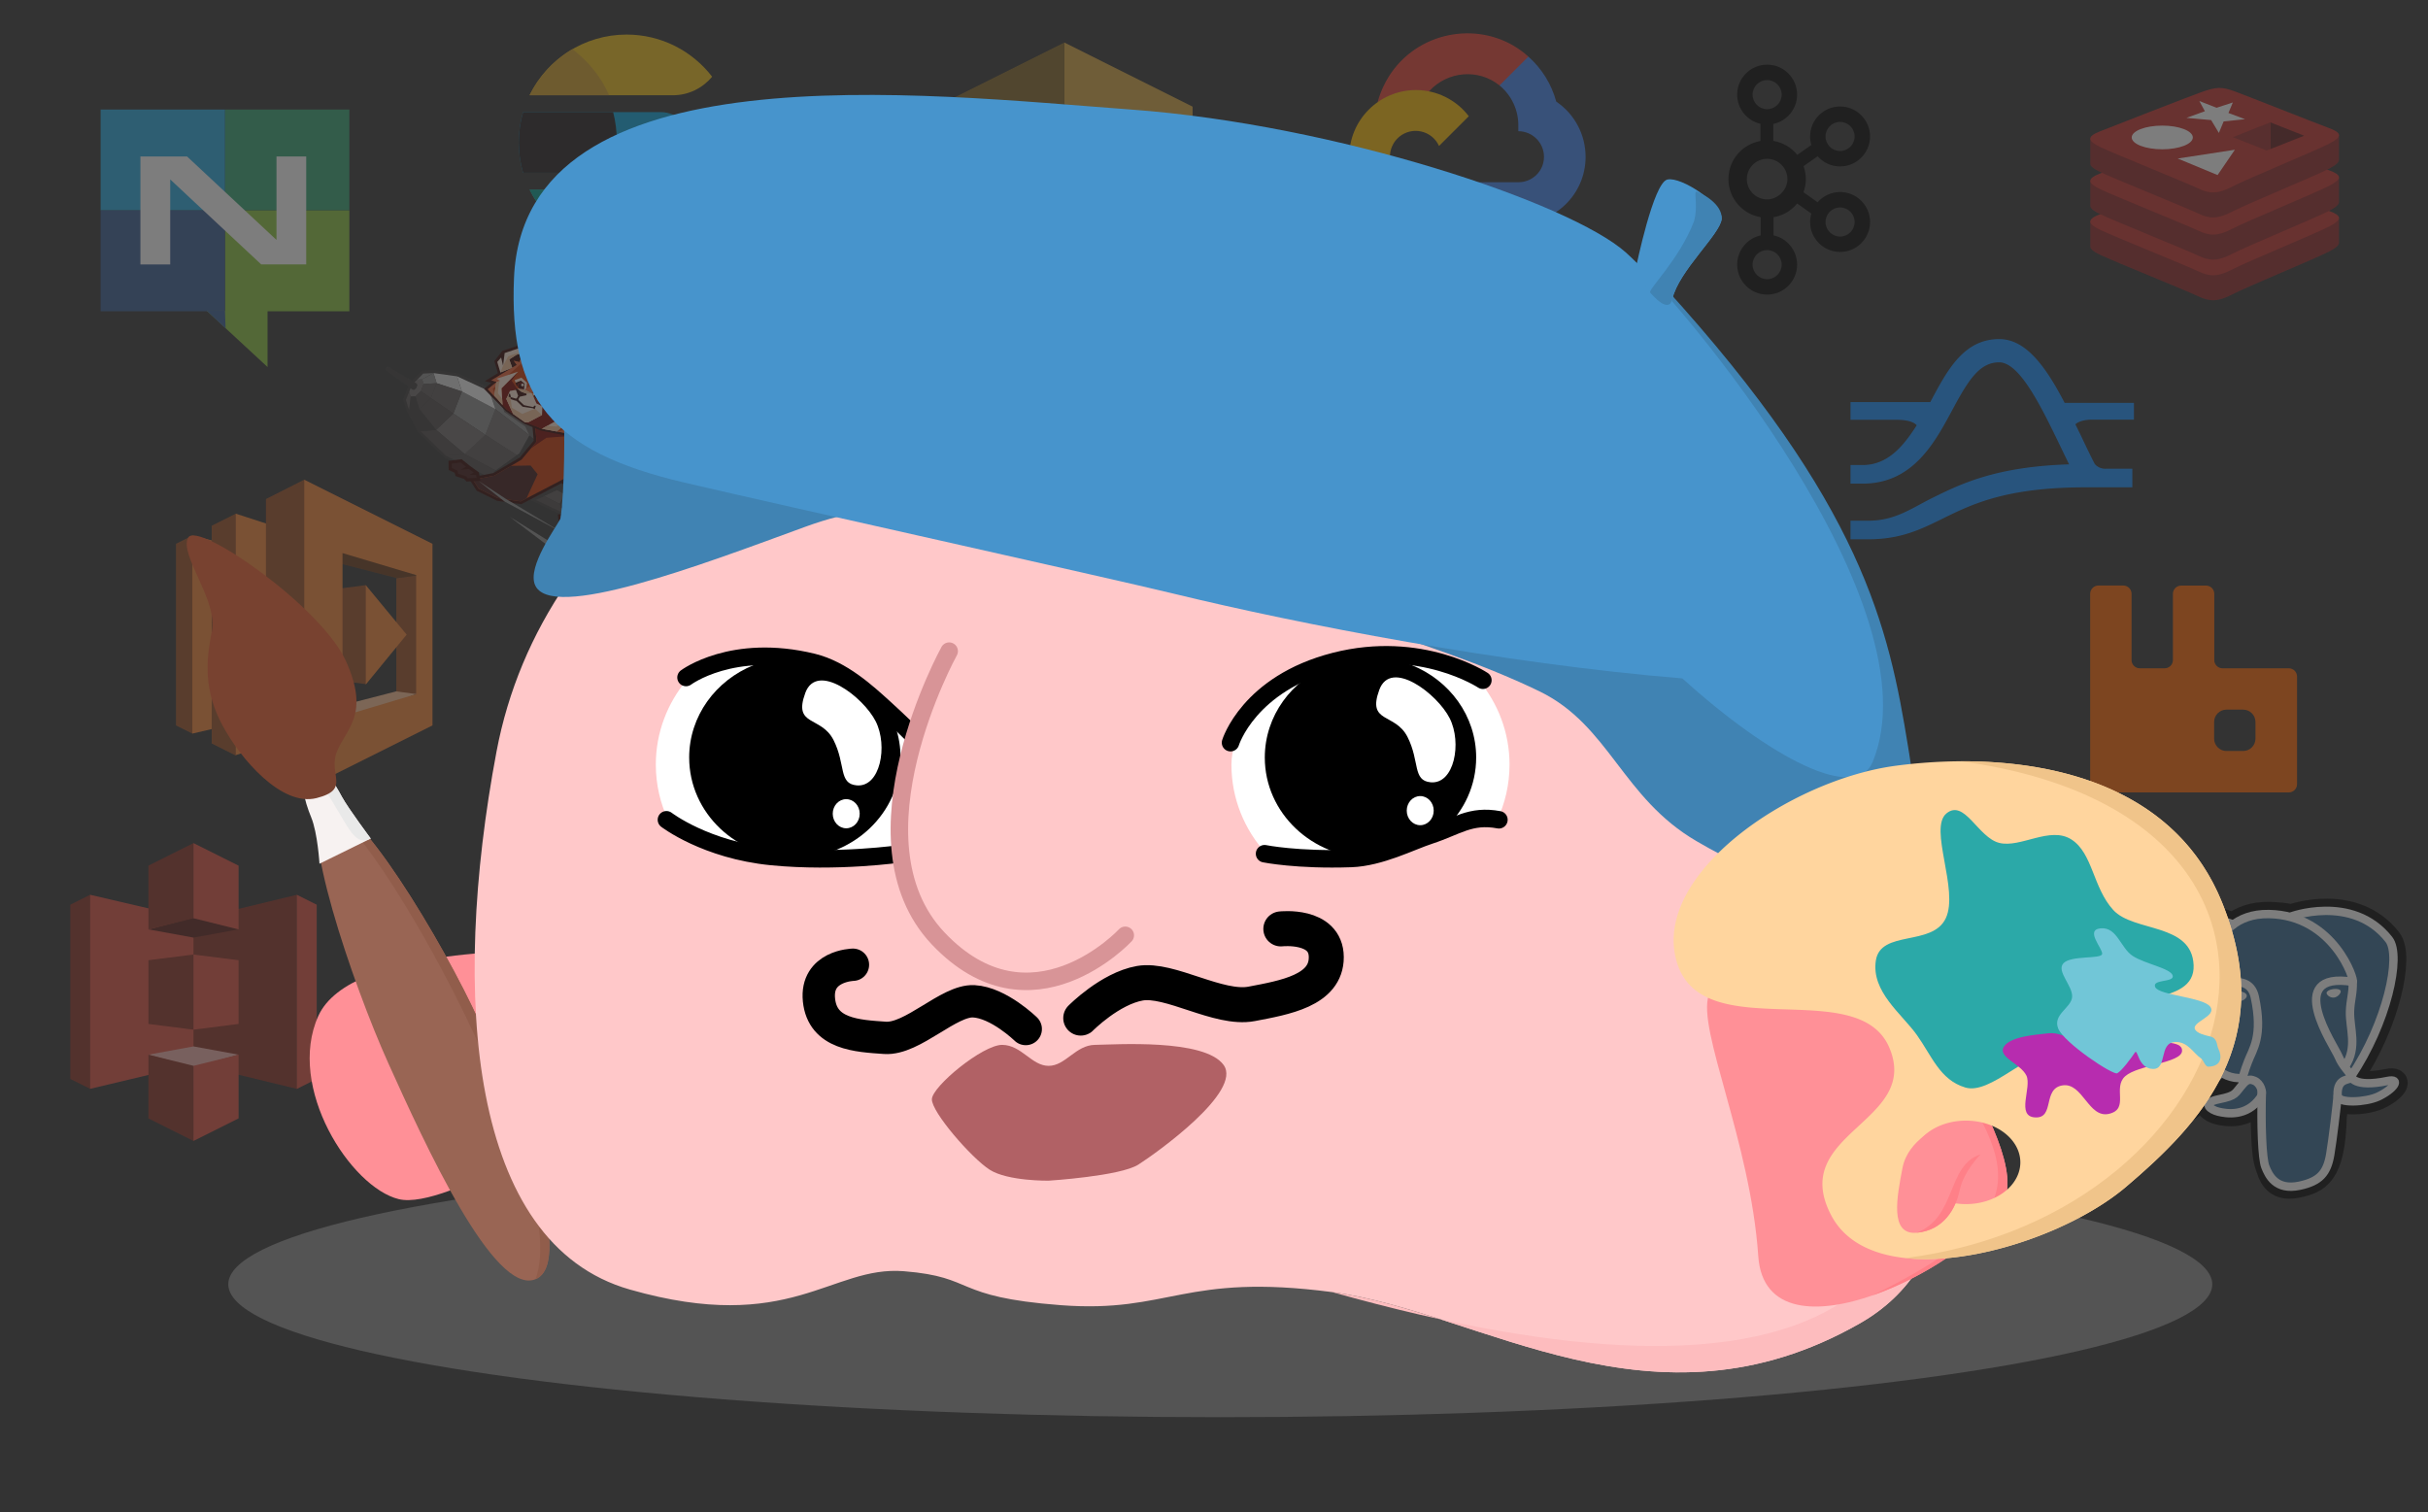 <?xml version="1.0" encoding="UTF-8" standalone="no"?>
<svg
   style="fill-rule:evenodd;clip-rule:evenodd;stroke-linecap:round;stroke-linejoin:round;"
   xml:space="preserve"
   version="1.1"
   viewBox="0 0 554.893 345.613"
   id="svg1279"
   sodipodi:docname="logo_hero.svg"
   inkscape:version="1.2.2 (b0a84865, 2022-12-01)"
   xmlns:inkscape="http://www.inkscape.org/namespaces/inkscape"
   xmlns:sodipodi="http://sodipodi.sourceforge.net/DTD/sodipodi-0.dtd"
   xmlns="http://www.w3.org/2000/svg"
   xmlns:svg="http://www.w3.org/2000/svg"
   xmlns:rdf="http://www.w3.org/1999/02/22-rdf-syntax-ns#"
   xmlns:cc="http://creativecommons.org/ns#"
   xmlns:dc="http://purl.org/dc/elements/1.1/"
   xmlns:vectornator="http://vectornator.io"><rect x="0" y="0" width="554.893" height="345.613" fill="#333333" stroke="none"/><sodipodi:namedview
   pagecolor="#ffffff"
   bordercolor="#666666"
   borderopacity="1"
   objecttolerance="10"
   gridtolerance="10"
   guidetolerance="10"
   inkscape:pageopacity="0"
   inkscape:pageshadow="2"
   inkscape:window-width="1920"
   inkscape:window-height="1027"
   id="namedview1281"
   showgrid="false"
   inkscape:zoom="1.1127693"
   inkscape:cx="171.19451"
   inkscape:cy="154.12"
   inkscape:window-x="1512"
   inkscape:window-y="25"
   inkscape:window-maximized="1"
   inkscape:current-layer="svg1279"
   inkscape:document-rotation="0"
   inkscape:pagecheckerboard="0"
   inkscape:snap-nodes="false"
   showguides="false"
   inkscape:showpageshadow="0"
   inkscape:deskcolor="#d1d1d1" />
<defs
   id="defs1202" />



<style
   type="text/css"
   id="style2">
	.st0{fill-rule:evenodd;clip-rule:evenodd;fill:#F18F97;}
	.st1{fill-rule:evenodd;clip-rule:evenodd;fill:#EF7B88;}
	.st2{fill-rule:evenodd;clip-rule:evenodd;fill:#F8C6C8;}
	.st3{fill:#B16365;}
	.st4{fill:#FFFFFF;}
	.st5{fill:#020203;}
	.st6{fill:#F8C6C8;}
	.st7{fill:#183051;}
	.st8{fill:url(#SVGID_1_);}
	.st9{fill:#3D3D3B;}
	.st10{fill:#422A19;}
	.st11{fill:#754E24;}
	.st12{fill:#DADADA;}
</style><style
   id="style2647">svg {enable-background:new 0 0 288 288}</style><style
   id="style2649">.st3{fill:#375c93}.st4{fill:#8dc63f}</style><g
   id="g1100"
   transform="matrix(0.229,0,0,0.229,40.217,109.639)"
   style="opacity:0.365"><path
     d="M 0,245.262 16.322,253.423 19,248.668 V 59.333 L 16.322,55.839 0,64 v 181.262"
     fill="#9d5025"
     id="path1078" /><path
     d="M 47.678,63.57 16.322,55.839 v 197.584 l 31.356,-7.302 V 63.57"
     fill="#f68536"
     id="path1080" /><path
     d="m 143.893,78.604 22.335,-11.597 74.309,28.778 -19.758,2.577 -76.886,-19.758"
     fill="#6b3a19"
     id="path1082" /><path
     d="m 144.752,230.658 21.906,11.597 74.308,-28.778 -19.758,-2.578 -76.456,19.759"
     fill="#fbbf93"
     id="path1084" /><path
     d="m 150.336,198.872 39.087,5.155 2.244,-4.027 v -90 l -2.244,-4.765 -39.087,5.154 v 88.483"
     fill="#9d5025"
     id="path1086" /><path
     d="M 35.651,45.96 59.705,33.933 62.333,39 v 231 l -2.628,5.329 -24.054,-12.027 V 45.96"
     fill="#9d5025"
     id="path1088" /><path
     d="M 108.671,259.007 59.705,274.899 V 33.933 l 48.966,15.893 v 209.181"
     fill="#f68536"
     id="path1090" /><path
     d="m 89.772,289.933 38.228,19.329 4,-4.595 v -299 L 128,0 89.772,19.329 v 270.604"
     fill="#9d5025"
     id="path1092" /><path
     d="m 219.919,98.362 19.759,-2.577 1.697,2.465 V 211 l -1.697,2.906 -19.759,-2.577 V 98.362"
     fill="#9d5025"
     id="path1094" /><path
     d="m 189.423,105.235 v 99.221 l 40.805,-49.825 -40.805,-49.396"
     fill="#f68536"
     id="path1096" /><path
     d="M 239.678,55.839 128,0 v 309.262 l 128,-64 V 64 Z m 0,158.217 -73.45,21.936 V 73.27 l 73.45,21.936 z"
     fill="#f68536"
     id="path1098" /></g><g
   id="g1144"
   transform="matrix(0.22,0,0,0.22,16.064,192.704)"
   style="opacity:0.365"><path
     d="M 20.624,53.686 0,64 v 181.02 l 20.624,10.254 0.124,-0.149 V 53.828 l -0.124,-0.142"
     fill="#8c3123"
     id="path1120" /><path
     d="M 131,229 20.624,255.274 V 53.686 L 131,79.387 V 229"
     fill="#e05243"
     id="path1122" /><path
     d="m 81.178,187.866 46.818,5.96 0.294,-0.678 0.263,-76.77 -0.557,-0.6 -46.818,5.874 v 66.214"
     fill="#8c3123"
     id="path1124" /><path
     d="m 127.996,229.295 107.371,26.035 0.169,-0.269 -0.003,-201.195 -0.17,-0.18 -107.367,25.996 v 149.613"
     fill="#8c3123"
     id="path1126" /><path
     d="m 174.827,187.866 -46.831,5.96 v -78.048 l 46.831,5.874 v 66.214"
     fill="#e05243"
     id="path1128" /><path
     d="m 174.827,89.631 -46.831,8.535 -46.818,-8.535 46.759,-12.256 46.89,12.256"
     fill="#5e1f18"
     id="path1130" /><path
     d="m 174.827,219.801 -46.831,-8.591 -46.818,8.591 46.761,13.053 46.888,-13.053"
     fill="#f2b0a9"
     id="path1132" /><path
     d="m 81.178,89.631 46.818,-11.586 0.379,-0.117 V 0.313 L 127.996,0 81.178,23.413 v 66.218"
     fill="#8c3123"
     id="path1134" /><path
     d="M 174.827,89.631 127.996,78.045 V 0 l 46.831,23.413 v 66.218"
     fill="#e05243"
     id="path1136" /><path
     d="M 127.996,309.428 81.173,286.023 v -66.217 l 46.823,11.582 0.689,0.783 -0.187,75.906 -0.502,1.351"
     fill="#8c3123"
     id="path1138" /><path
     d="m 127.996,309.428 46.827,-23.405 v -66.217 l -46.827,11.582 v 78.04"
     fill="#e05243"
     id="path1140" /><path
     d="M 235.367,53.686 256,64 v 181.02 l -20.633,10.31 V 53.686"
     fill="#e05243"
     id="path1142" /></g><g
   id="g1183"
   transform="matrix(0.229,0,0,0.229,213.932,9.719)"
   style="opacity:0.365"><path
     d="m 255.991,100.211 -4.112,-0.069 -123.792,-36.65 -0.074,-1.696 V 0 L 256,64.006 l -0.009,36.205"
     fill="#d9a741"
     id="path1165" /><path
     d="M 128,65.5 128.013,0 0.017,63.981 0,244.996 l 0.064,0.032 v 0.002 l 127.923,63.973 0.425,-0.591 -0.165,-60.871 -0.251,-0.339 L 120,241.5 21,212 21.5,97.5 128,65.5"
     fill="#876929"
     id="path1167" /><path
     d="M 147.141,195.298 16.351,213.697 16.36,95.28 l 130.79,18.424 -0.009,81.594"
     fill="#d9a741"
     id="path1169" /><path
     d="m 80.864,187.813 47.132,6 0.008,-78.658 -47.131,5.995 -0.009,66.663"
     fill="#876929"
     id="path1171" /><path
     d="m 33.385,181.771 30.587,3.888 0.009,-62.363 -30.596,3.897 v 54.578"
     fill="#876929"
     id="path1173" /><path
     d="M 16.36,95.28 128.013,61.796 255.991,100.211 147.231,113.713 16.36,95.28"
     fill="#624a1e"
     id="path1175" /><path
     d="m 255.927,177.376 -127.931,16.145 0.008,-78.366 127.923,16.296 v 45.925"
     fill="#d9a741"
     id="path1177" /><path
     d="m 255.918,208.834 -2.753,0.119 -124.776,37.77 -0.393,0.479 -0.009,61.801 127.931,-63.951 v -36.218"
     fill="#d9a741"
     id="path1179" /><path
     d="M 16.351,213.697 127.996,247.202 255.918,208.834 147.141,195.298 16.351,213.697"
     fill="#fad791"
     id="path1181" /></g><g
   id="g1213"
   transform="matrix(0.173,0,0,0.173,118.554,7.903)"
   style="opacity:0.365"><path
     d="m 14.344,80.173 h 189.206 c 20.851,0 39.47,-9.561 51.963,-24.487 -26.06,-33.851 -66.961,-55.686 -112.983,-55.686 -56.352,0 -105.054,32.711 -128.186,80.173"
     fill="#f0bf1a"
     id="path1201-3" /><path
     d="M 187.515,102.444 H 5.755 c -3.722,12.721 -5.755,26.163 -5.755,40.086 0,13.924 2.033,27.367 5.755,40.087 h 181.76 c 21.825,0 40.087,-17.816 40.087,-40.087 0,-22.27 -17.816,-40.086 -40.087,-40.086"
     fill="#07a5de"
     id="path1203-8" /><path
     d="m 256,228.755 c -12.414,-14.591 -30.883,-23.868 -51.559,-23.868 H 14.345 c 23.132,47.463 71.834,80.173 128.185,80.173 46.306,0 87.436,-22.097 113.47,-56.305"
     fill="#3ebeb0"
     id="path1205-0" /><path
     d="m 5.755,102.444 c -3.723,12.721 -5.755,26.163 -5.755,40.086 0,13.924 2.032,27.367 5.755,40.087 h 118.958 c 3.118,-12.026 4.899,-25.388 4.899,-40.087 0,-14.698 -1.781,-28.06 -4.899,-40.086 z"
     fill="#231f20"
     id="path1207-2" /><path
     d="m 70.82,19.153 c -24.053,14.253 -44.096,35.632 -56.567,61.021 h 105.116 c -10.69,-24.498 -27.615,-44.986 -48.549,-61.021"
     fill="#d7a229"
     id="path1209-4" /><path
     d="m 75.274,268.135 c 20.488,-16.48 36.968,-38.305 47.213,-63.248 H 14.253 c 13.362,26.725 34.742,48.995 61.021,63.248"
     fill="#019b8f"
     id="path1211" /></g><g
   id="g1236"
   transform="matrix(0.211,0,0,0.211,308.355,7.621)"
   style="opacity:0.365"><path
     d="m 170.252,56.819 22.253,-22.253 1.483,-9.37 c -40.551,-36.873 -105.012,-32.692 -141.567,8.724 -10.154,11.503 -17.687,25.844 -21.704,40.653 l 7.97,-1.123 44.505,-7.339 3.436,-3.514 c 19.797,-21.742 53.27,-24.667 76.128,-6.168 z"
     fill="#ea4335"
     id="path1228" /><path
     d="m 224.205,73.918 c -5.115,-18.836 -15.616,-35.769 -30.217,-48.722 l -31.232,31.232 c 13.188,10.776 20.701,27.01 20.379,44.037 v 5.544 c 15.351,0 27.797,12.445 27.797,27.796 0,15.352 -12.446,27.485 -27.797,27.485 h -55.671 l -5.466,5.934 v 33.34 l 5.466,5.231 h 55.671 c 39.93,0.311 72.552,-31.494 72.863,-71.424 0.188,-24.203 -11.745,-46.893 -31.793,-60.453"
     fill="#4285f4"
     id="path1230" /><path
     d="m 71.87,205.796 h 55.593 v -44.506 h -55.593 c -3.961,-0.001 -7.797,-0.852 -11.399,-2.498 l -7.887,2.42 -22.409,22.253 -1.952,7.574 c 12.567,9.489 27.9,14.825 43.647,14.757"
     fill="#34a853"
     id="path1232" /><path
     d="m 71.87,61.425 c -39.931,0.238 -72.107,32.802 -71.869,72.732 0.133,22.298 10.547,43.288 28.222,56.881 l 32.248,-32.247 c -13.991,-6.321 -20.208,-22.786 -13.887,-36.776 6.32,-13.99 22.786,-20.207 36.775,-13.887 6.165,2.785 11.102,7.723 13.887,13.887 l 32.248,-32.247 c -13.721,-17.937 -35.041,-28.424 -57.624,-28.343"
     fill="#fbbc05"
     id="path1234" /></g><path
   d="m 420.529,43.888 c -2.047,0 -3.882,0.907 -5.139,2.335 l -3.22,-2.28 c 0.342,-0.941 0.538,-1.952 0.538,-3.009 0,-1.039 -0.189,-2.033 -0.52,-2.96 l 3.213,-2.255 c 1.257,1.421 3.087,2.322 5.128,2.322 3.778,0 6.852,-3.074 6.852,-6.852 0,-3.779 -3.074,-6.852 -6.852,-6.852 -3.778,0 -6.852,3.074 -6.852,6.852 0,0.676 0.102,1.328 0.286,1.946 l -3.215,2.257 c -1.343,-1.666 -3.277,-2.829 -5.48,-3.185 v -3.875 c 3.104,-0.652 5.442,-3.41 5.442,-6.705 0,-3.779 -3.074,-6.852 -6.852,-6.852 -3.778,0 -6.852,3.074 -6.852,6.852 0,3.251 2.278,5.975 5.32,6.673 v 3.925 c -4.151,0.729 -7.318,4.352 -7.318,8.708 0,4.378 3.198,8.014 7.38,8.718 v 4.145 c -3.073,0.675 -5.381,3.416 -5.381,6.689 0,3.779 3.074,6.852 6.852,6.852 3.778,0 6.852,-3.074 6.852,-6.852 0,-3.273 -2.308,-6.014 -5.381,-6.689 v -4.145 c 2.116,-0.356 4.031,-1.47 5.387,-3.133 l 3.242,2.294 c -0.18,0.612 -0.281,1.258 -0.281,1.927 0,3.779 3.074,6.852 6.852,6.852 3.778,0 6.852,-3.074 6.852,-6.852 0,-3.779 -3.074,-6.852 -6.852,-6.852 z m 0,-16.022 c 1.832,0 3.322,1.491 3.322,3.322 0,1.832 -1.49,3.322 -3.322,3.322 -1.832,0 -3.322,-1.491 -3.322,-3.322 0,-1.832 1.49,-3.322 3.322,-3.322 z m -19.993,-6.239 c 0,-1.832 1.49,-3.322 3.322,-3.322 1.832,0 3.322,1.491 3.322,3.322 0,1.832 -1.49,3.322 -3.322,3.322 -1.832,0 -3.322,-1.491 -3.322,-3.322 z m 6.644,38.859 c 0,1.832 -1.49,3.322 -3.322,3.322 -1.832,0 -3.322,-1.491 -3.322,-3.322 0,-1.832 1.49,-3.322 3.322,-3.322 1.832,0 3.322,1.491 3.322,3.322 z m -3.322,-14.919 c -2.555,0 -4.634,-2.078 -4.634,-4.633 0,-2.555 2.079,-4.634 4.634,-4.634 2.555,0 4.634,2.079 4.634,4.634 0,2.555 -2.241,4.633 -4.634,4.633 z m 16.672,8.496 c -1.832,0 -3.322,-1.491 -3.322,-3.322 0,-1.832 1.49,-3.322 3.322,-3.322 1.832,0 3.322,1.491 3.322,3.322 0,1.832 -1.49,3.322 -3.322,3.322 z"
   id="path863"
   inkscape:connector-curvature="0"
   sodipodi:nodetypes="sccsccssssccccsssccsccsssccccsssssssssssssssssssssssssssss"
   style="opacity:0.365;stroke-width:0.126" /><g
   id="g1303"
   transform="matrix(0.211,0,0,0.211,21.285,23.922)"
   style="opacity:0.365"><path
     fill="#34a574"
     d="M 142.8,5.3 H 277.5 V 114.5 H 142.8 Z"
     id="path1271" /><path
     fill="#27aae1"
     d="M 8.1,5.3 H 142.8 V 114.5 H 8.1 Z"
     id="path1273" /><path
     d="M 142.8,114.6 H 277.5 V 223.8 H 142.8 Z"
     class="st4"
     id="path1275" /><path
     d="M 8.1,114.6 H 142.8 V 223.8 H 8.1 Z"
     class="st3"
     id="path1277" /><path
     d="m 123,223.2 65.9,61 v -61 z"
     class="st4"
     id="path1279" /><path
     d="m 142.8,223.2 0.7,19.2 -21.1,-19.7 z"
     class="st3"
     id="path1281" /><g
     id="g1285"><path
       fill="#ffffff"
       d="M 198.6,146.5 V 56.1 h 32.2 V 173 H 182 L 83.5,81 v 92.1 H 51.2 v -117 h 50.5 z"
       id="path1283" /></g></g><g
   id="Layer_x0020_3-3"
   style="clip-rule:nonzero;opacity:0.365;fill:none;fill-rule:nonzero;stroke:#ffffff;stroke-width:12.465;stroke-linecap:round;stroke-linejoin:round;stroke-miterlimit:4"
   transform="matrix(0.154,0,0,0.154,483.676,205.402)">
<path
   style="fill:#000000;stroke:#000000;stroke-width:37.395;stroke-linecap:butt;stroke-linejoin:miter"
   d="m 323.205,324.227 c 2.833,-23.601 1.984,-27.062 19.563,-23.239 l 4.463,0.392 c 13.517,0.615 31.199,-2.174 41.587,-7 22.362,-10.376 35.622,-27.7 13.572,-23.148 -50.297,10.376 -53.755,-6.655 -53.755,-6.655 C 401.746,185.774 423.948,85.741 404.784,61.255 352.514,-5.534 262.036,26.049 260.522,26.869 l -0.482,0.089 c -9.938,-2.062 -21.06,-3.294 -33.554,-3.496 -22.761,-0.374 -40.032,5.967 -53.133,15.904 0,0 -161.408,-66.498 -153.899,83.628 1.597,31.936 45.777,241.655 98.47,178.31 19.259,-23.163 37.871,-42.748 37.871,-42.748 9.242,6.14 20.307,9.272 31.912,8.147 l 0.897,-0.765 c -0.281,2.876 -0.157,5.689 0.359,9.019 -13.572,15.167 -9.584,17.83 -36.723,23.416 -27.457,5.659 -11.326,15.734 -0.797,18.367 12.768,3.193 42.305,7.716 62.268,-20.224 l -0.795,3.188 c 5.325,4.26 4.965,30.619 5.72,49.452 0.756,18.834 2.017,36.409 5.856,46.771 3.839,10.36 8.369,37.05 44.036,29.406 29.809,-6.388 52.6,-15.582 54.677,-101.107"
   id="path1354" />
<path
   style="fill:#336791;stroke:none"
   d="m 402.395,271.23 c -50.302,10.376 -53.76,-6.655 -53.76,-6.655 53.111,-78.808 75.313,-178.843 56.153,-203.326 -52.27,-66.785 -142.752,-35.2 -144.262,-34.38 l -0.486,0.087 c -9.938,-2.063 -21.06,-3.292 -33.56,-3.496 -22.761,-0.373 -40.026,5.967 -53.127,15.902 0,0 -161.411,-66.495 -153.904,83.63 1.597,31.938 45.776,241.657 98.471,178.312 19.26,-23.163 37.869,-42.748 37.869,-42.748 9.243,6.14 20.308,9.272 31.908,8.147 l 0.901,-0.765 c -0.28,2.876 -0.152,5.689 0.361,9.019 -13.575,15.167 -9.586,17.83 -36.723,23.416 -27.459,5.659 -11.328,15.734 -0.796,18.367 12.768,3.193 42.307,7.716 62.266,-20.224 l -0.796,3.188 c 5.319,4.26 9.054,27.711 8.428,48.969 -0.626,21.259 -1.044,35.854 3.147,47.254 4.191,11.4 8.368,37.05 44.042,29.406 29.809,-6.388 45.256,-22.942 47.405,-50.555 1.525,-19.631 4.976,-16.729 5.194,-34.28 l 2.768,-8.309 c 3.192,-26.611 0.507,-35.196 18.872,-31.203 l 4.463,0.392 c 13.517,0.615 31.208,-2.174 41.591,-7 22.358,-10.376 35.618,-27.7 13.573,-23.148 z"
   id="path1356" />
<path
   d="m 215.866,286.484 c -1.385,49.516 0.348,99.377 5.193,111.495 4.848,12.118 15.223,35.688 50.9,28.045 29.806,-6.39 40.651,-18.756 45.357,-46.051 3.466,-20.082 10.148,-75.854 11.005,-87.281"
   id="path1358" />
<path
   d="m 173.104,38.256 c 0,0 -161.521,-66.016 -154.012,84.109 1.597,31.938 45.779,241.664 98.473,178.316 19.256,-23.166 36.671,-41.335 36.671,-41.335"
   id="path1360" />
<path
   d="m 260.349,26.207 c -5.591,1.753 89.848,-34.889 144.087,34.417 19.159,24.484 -3.043,124.519 -56.153,203.329"
   id="path1362" />
<path
   style="stroke-linejoin:bevel"
   d="m 348.282,263.953 c 0,0 3.461,17.036 53.764,6.653 22.04,-4.552 8.776,12.774 -13.577,23.155 -18.345,8.514 -59.474,10.696 -60.146,-1.069 -1.729,-30.355 21.647,-21.133 19.96,-28.739 -1.525,-6.85 -11.979,-13.573 -18.894,-30.338 -6.037,-14.633 -82.796,-126.849 21.287,-110.183 3.813,-0.789 -27.146,-99.002 -124.553,-100.599 -97.385,-1.597 -94.19,119.762 -94.19,119.762"
   id="path1364" />
<path
   d="m 188.604,274.334 c -13.577,15.166 -9.584,17.829 -36.723,23.417 -27.459,5.66 -11.326,15.733 -0.797,18.365 12.768,3.195 42.307,7.718 62.266,-20.229 6.078,-8.509 -0.036,-22.086 -8.385,-25.547 -4.034,-1.671 -9.428,-3.765 -16.361,3.994 z"
   id="path1366" />
<path
   d="m 187.715,274.069 c -1.368,-8.917 2.93,-19.528 7.536,-31.942 6.922,-18.626 22.893,-37.255 10.117,-96.339 -9.523,-44.029 -73.396,-9.163 -73.436,-3.193 -0.039,5.968 2.889,30.26 -1.067,58.548 -5.162,36.913 23.488,68.132 56.479,64.938"
   id="path1368" />
<path
   style="fill:#ffffff;stroke-width:4.155;stroke-linecap:butt;stroke-linejoin:miter"
   d="m 172.517,141.7 c -0.288,2.039 3.733,7.48 8.976,8.207 5.234,0.73 9.714,-3.522 9.998,-5.559 0.284,-2.039 -3.732,-4.285 -8.977,-5.015 -5.237,-0.731 -9.719,0.333 -9.996,2.367 z"
   id="path1370" />
<path
   style="fill:#ffffff;stroke-width:2.078;stroke-linecap:butt;stroke-linejoin:miter"
   d="m 331.941,137.543 c 0.284,2.039 -3.732,7.48 -8.976,8.207 -5.238,0.73 -9.718,-3.522 -10.005,-5.559 -0.277,-2.039 3.74,-4.285 8.979,-5.015 5.239,-0.73 9.718,0.333 10.002,2.368 z"
   id="path1372" />
<path
   d="m 350.676,123.432 c 0.863,15.994 -3.445,26.888 -3.988,43.914 -0.804,24.748 11.799,53.074 -7.191,81.435"
   id="path1374" />
<path
   style="stroke-width:3"
   d="M 0,60.232"
   id="path1376" />
</g><path
   d="m 487.687,92.083 h -15.833 c -4.279,-8.209 -8.803,-14.58 -14.962,-14.58 -8.017,0 -11.787,6.998 -15.429,13.805 l -0.319,0.595 h -18.233 v 4.046 h 10.619 c 3.749,0 4.513,1.264 4.513,1.264 -2.941,4.566 -6.478,9.079 -12.371,9.079 h -2.761 v 4.248 h 2.782 c 11.426,0 16.417,-9.27 20.42,-16.714 3.674,-6.86 6.233,-11.012 10.778,-11.012 4.715,0 9.674,10.258 14.038,19.316 0.637,1.317 1.285,2.665 1.943,4.003 -16.736,0.531 -24.71,4.449 -31.199,7.646 -4.747,2.336 -8.495,5.235 -14.665,5.235 h -4.099 v 4.248 h 4.067 c 7.433,0 12.063,-2.294 16.99,-4.725 6.828,-3.356 14.569,-7.157 32.813,-7.157 h 10.545 v -4.248 h -5.957 a 3.186,3.186 0 0 1 -2.623,-1.062 c -1.041,-2.018 -2.06,-4.141 -3.058,-6.265 l -1.38,-2.825 c 0,0 0.988,-1.062 3.727,-1.062 h 9.653 z"
   fill="#188fff"
   id="path1401"
   style="opacity:0.365;stroke-width:1.062" /><path
   d="m 523.069,152.751 h -15.126 c -0.504,0.003 -0.987,-0.195 -1.344,-0.552 -0.356,-0.356 -0.555,-0.84 -0.552,-1.344 v -15.126 c 2e-5,-0.502 -0.2,-0.982 -0.556,-1.336 -0.356,-0.354 -0.838,-0.551 -1.339,-0.547 h -5.662 c -0.502,-0.003 -0.984,0.194 -1.339,0.547 -0.356,0.354 -0.556,0.834 -0.556,1.336 v 15.126 c 0.003,0.504 -0.195,0.987 -0.552,1.344 -0.356,0.356 -0.84,0.555 -1.344,0.552 h -5.662 c -0.504,0.003 -0.987,-0.195 -1.344,-0.552 -0.356,-0.356 -0.555,-0.84 -0.552,-1.344 v -15.126 c 0.003,-0.504 -0.195,-0.987 -0.552,-1.344 -0.356,-0.356 -0.84,-0.555 -1.344,-0.552 h -5.674 c -0.502,0 -0.982,0.2 -1.336,0.556 -0.354,0.356 -0.551,0.838 -0.547,1.339 v 43.494 c -0.003,0.504 0.196,0.987 0.552,1.344 0.356,0.356 0.84,0.555 1.344,0.552 h 43.482 c 0.504,0.003 0.987,-0.196 1.344,-0.552 0.356,-0.356 0.555,-0.84 0.552,-1.344 v -24.542 c 0.013,-0.51 -0.182,-1.003 -0.539,-1.367 -0.357,-0.364 -0.847,-0.567 -1.356,-0.564 z m -7.604,16.061 c 0.003,0.753 -0.294,1.476 -0.825,2.009 -0.531,0.533 -1.253,0.833 -2.006,0.833 h -3.79 c -0.753,0 -1.475,-0.3 -2.006,-0.833 -0.531,-0.533 -0.828,-1.257 -0.825,-2.009 v -3.778 c -0.003,-0.753 0.294,-1.476 0.825,-2.009 0.531,-0.533 1.253,-0.833 2.006,-0.833 h 3.79 c 0.753,0 1.475,0.3 2.006,0.833 0.531,0.533 0.828,1.257 0.825,2.009 z"
   fill="#ff6600"
   id="path1421"
   style="opacity:0.365;stroke-width:0.185" /><g
   id="g1455"
   transform="matrix(0.222,0,0,0.222,477.718,19.973)"
   style="opacity:0.365"><path
     d="m 245.97,168.943 c -13.661,7.121 -84.434,36.22 -99.501,44.074 -15.066,7.856 -23.437,7.78 -35.339,2.09 C 99.227,209.418 23.913,178.996 10.346,172.511 3.565,169.27 0,166.535 0,163.951 v -25.876 c 0,0 98.049,-21.346 113.879,-27.024 15.828,-5.679 21.321,-5.884 34.791,-0.95 13.471,4.935 94.017,19.468 107.33,24.344 0,0 -0.006,23.111 -0.006,25.51 0.002,2.558 -3.07,5.364 -10.024,8.988"
     fill="#912626"
     id="path1433" /><path
     d="m 245.965,143.22 c -13.661,7.118 -84.431,36.218 -99.498,44.072 -15.066,7.857 -23.436,7.78 -35.338,2.09 C 99.226,183.696 23.915,153.269 10.349,146.788 -3.217,140.303 -3.502,135.84 9.825,130.622 23.151,125.402 98.049,96.017 113.88,90.338 c 15.828,-5.677 21.319,-5.884 34.789,-0.948 13.471,4.934 83.819,32.935 97.131,37.81 13.315,4.881 13.826,8.899 0.165,16.02"
     fill="#c6302b"
     id="path1435" /><path
     d="m 245.97,127.074 c -13.661,7.121 -84.434,36.22 -99.501,44.077 -15.066,7.853 -23.437,7.777 -35.339,2.087 C 99.226,167.552 23.913,137.127 10.346,130.642 3.565,127.401 0,124.669 0,122.085 V 96.206 c 0,0 98.049,-21.345 113.879,-27.024 15.828,-5.678 21.321,-5.884 34.791,-0.95 13.471,4.935 94.017,19.465 107.33,24.342 0,0 -0.006,23.111 -0.006,25.513 0.002,2.557 -3.07,5.363 -10.024,8.987"
     fill="#912626"
     id="path1437" /><path
     d="m 245.965,101.351 c -13.661,7.12 -84.431,36.218 -99.498,44.075 -15.066,7.854 -23.436,7.777 -35.338,2.087 C 99.226,141.827 23.915,111.401 10.349,104.919 -3.217,98.436 -3.502,93.972 9.825,88.752 23.151,83.535 98.049,54.148 113.88,48.47 c 15.828,-5.678 21.319,-5.884 34.789,-0.949 13.471,4.934 83.819,32.933 97.131,37.81 13.315,4.879 13.826,8.899 0.165,16.019 v 10e-4"
     fill="#c6302b"
     id="path1439" /><path
     d="m 245.97,83.653 c -13.661,7.121 -84.434,36.221 -99.501,44.078 -15.066,7.854 -23.437,7.777 -35.339,2.087 C 99.226,124.131 23.913,93.705 10.346,87.223 3.565,83.981 0,81.247 0,78.665 V 52.786 c 0,0 98.049,-21.344 113.879,-27.022 15.828,-5.679 21.321,-5.884 34.791,-0.95 13.471,4.935 94.017,19.465 107.33,24.342 0,0 -0.006,23.111 -0.006,25.512 0.002,2.555 -3.07,5.361 -10.024,8.985"
     fill="#912626"
     id="path1441" /><path
     d="m 245.965,57.929 c -13.661,7.12 -84.431,36.22 -99.498,44.075 -15.066,7.854 -23.436,7.777 -35.338,2.089 C 99.227,98.405 23.915,67.981 10.349,61.498 -3.217,55.015 -3.502,50.55 9.825,45.331 23.151,40.113 98.049,10.729 113.88,5.049 c 15.828,-5.679 21.319,-5.883 34.789,-0.948 13.471,4.935 83.819,32.934 97.131,37.811 13.315,4.876 13.826,8.897 0.165,16.017"
     fill="#c6302b"
     id="path1443" /><path
     d="m 159.283,32.757 -22.009,2.285 -4.928,11.855 -7.959,-13.23 -25.414,-2.284 18.964,-6.839 -5.69,-10.498 17.754,6.944 16.738,-5.48 -4.524,10.855 17.067,6.391"
     fill="#ffffff"
     id="path1445" /><path
     d="M 131.032,90.275 89.955,73.238 148.816,64.203 131.032,90.275"
     fill="#ffffff"
     id="path1447" /><path
     d="m 74.082,39.347 c 17.375,0 31.46,5.46 31.46,12.195 0,6.735 -14.085,12.195 -31.46,12.195 -17.374,0 -31.46,-5.459 -31.46,-12.195 0,-6.734 14.086,-12.195 31.46,-12.195"
     fill="#ffffff"
     id="path1449" /><path
     d="m 185.295,35.998 34.836,13.766 -34.806,13.753 -0.03,-27.519"
     fill="#621b1c"
     id="path1451" /><path
     d="m 146.755,51.243 38.54,-15.245 0.03,27.519 -3.778,1.478 -34.791,-13.753"
     fill="#9a2928"
     id="path1453" /></g><g
   id="Redpanda-Rocket"
   fill-rule="nonzero"
   style="opacity:0.365;fill:none;stroke:none;stroke-width:1"
   transform="matrix(0.13,0,0,0.13,88.112,77.04)"><polygon
     id="Path"
     fill="#8c8c8c"
     points="337.677,89.982 432.844,143.012 530.045,208.382 436.257,139.074 " /><polygon
     id="polygon1480"
     fill="#cb3805"
     points="479.377,394.777 438.028,365.308 456.077,313.393 465.725,303.417 518.69,329.342 535.886,356.907 551.637,364.324 580.713,434.222 536.476,403.178 515.015,399.896 515.671,413.614 " /><polygon
     id="polygon1482"
     fill="#f68857"
     points="571.065,422.277 548.357,367.54 532.933,360.189 515.672,332.624 466.645,308.602 459.819,315.691 443.148,363.668 481.609,391.102 511.012,406.394 510.487,394.843 538.118,399.109 " /><polygon
     id="polygon1484"
     fill="#ffffff"
     points="509.371,342.731 521.841,363.405 506.089,352.116 494.144,351.919 515.409,368.853 539.102,375.416 551.31,397.928 535.69,386.508 515.54,384.342 493.816,371.347 495.391,378.632 501.889,390.577 484.956,380.666 457.456,359.861 468.942,322.122 " /><polygon
     id="polygon1486"
     fill="#310401"
     points="414.664,217.57 511.143,224.527 588.523,208.119 647.526,228.531 656.321,281.627 614.907,309.98 549.209,310.505 480.952,293.441 419.783,260.428 " /><polygon
     id="polygon1488"
     fill="#cb3805"
     points="482.658,289.766 423.852,258 419.52,221.902 511.471,228.531 588.195,212.254 643.654,231.419 651.661,279.855 613.463,305.977 549.8,306.502 " /><polygon
     id="polygon1490"
     fill="#ed6437"
     points="643.654,231.419 594.233,233.388 518.887,246.252 436.519,234.438 420.964,222.033 511.471,228.531 588.195,212.254 " /><polygon
     id="polygon1492"
     fill="#780500"
     points="613.463,305.977 549.8,306.502 482.658,289.766 423.852,258 423.064,251.24 435.862,243.692 489.812,275.327 551.637,292.325 612.806,289.635 651.661,279.855 " /><polygon
     id="polygon1494"
     fill="#401715"
     points="651.661,279.855 643.654,231.419 604.078,217.767 624.489,232.206 632.234,284.712 615.891,305.846 " /><polygon
     id="polygon1496"
     fill="#401715"
     points="575.79,214.88 598.039,233.191 604.208,289.963 592.263,306.174 570.342,306.371 577.956,291.144 568.833,237.72 546.78,221.049 " /><polygon
     id="polygon1498"
     fill="#401715"
     points="527.222,285.565 522.365,299.676 549.8,306.502 551.637,292.325 543.039,242.117 520.725,226.562 511.47,228.531 499.854,227.678 524.531,245.267 " /><polygon
     id="polygon1500"
     fill="#401715"
     points="501.56,294.491 506.483,279.921 499.066,243.429 484.496,226.562 469.138,225.446 479.377,240.607 487.121,273.752 482.658,289.766 " /><polygon
     id="polygon1502"
     fill="#401715"
     points="460.081,277.558 469.729,263.579 464.806,238.507 454.371,224.396 440.719,223.412 450.761,237.129 453.189,253.865 446.167,270.01 " /><polygon
     id="polygon1504"
     fill="#3b3939"
     points="471.632,351.788 470.648,352.576 461.788,359.598 507.139,418.995 498.345,430.415 421.424,383.882 424.64,397.009 412.17,396.024 341.156,363.799 324.879,319.76 266.27,292.129 103.83,211.992 103.174,211.729 102.714,211.204 58.15,168.281 57.625,167.756 57.297,167.099 37.148,129.295 31.372,111.115 30.847,109.474 31.503,107.899 42.07,81.581 42.464,80.596 43.186,79.809 47.977,75.149 63.072,60.119 64.385,58.806 66.223,58.675 84.272,57.756 84.731,57.756 85.191,57.822 126.604,63.597 127.326,63.663 127.983,63.991 184.754,90.178 185.345,90.507 185.87,90.9 327.176,205.494 382.438,247.039 394.646,246.252 413.548,244.151 432.713,242.051 447.02,241.329 448.136,241.395 449.055,241.92 557.479,294.623 558.201,295.016 558.726,295.607 565.552,302.695 574.872,312.212 476.883,320.547 479.902,326.914 480.821,328.817 480.033,330.72 472.158,350.541 " /><path
     d="m 64.385,74.23 c 0.394,1.378 0.853,2.822 1.247,4.2 0.394,1.378 0.853,2.822 1.313,4.2 -0.853,2.035 -1.641,4.069 -2.428,6.169 -0.788,2.1 -1.575,4.135 -2.363,6.235 -1.575,1.575 -3.15,3.085 -4.726,4.594 -1.575,1.575 -3.15,3.084 -4.726,4.594 -1.444,0.065 -2.954,0.197 -4.332,0.328 -1.444,0.066 -2.888,0.197 -4.266,0.328 -0.46,-1.378 -0.919,-2.822 -1.313,-4.2 -0.394,-1.444 -0.853,-2.757 -1.247,-4.201 0.788,-2.1 1.575,-4.2 2.428,-6.235 0.788,-2.1 1.575,-4.2 2.363,-6.235 1.575,-1.575 3.15,-3.15 4.726,-4.66 1.575,-1.575 3.15,-3.085 4.726,-4.594 1.378,-0.066 2.822,-0.131 4.332,-0.197 1.378,-0.197 2.822,-0.263 4.266,-0.328 z"
     id="path1506"
     fill="#706c6c" /><path
     d="m 182.523,95.232 c 3.545,10.567 7.089,21.003 10.633,31.438 46.27,35.966 92.607,71.473 139.731,105.405 46.927,33.735 94.641,65.895 142.421,97.53 -2.231,-4.66 -4.397,-9.32 -6.629,-13.98 C 420.112,281.431 371.544,246.58 323.961,209.957 276.18,173.138 229.319,134.48 182.523,95.232 Z"
     id="path1508"
     fill="#8c8c8c" /><path
     d="m 475.308,329.605 c -47.78,-31.635 -95.495,-63.795 -142.422,-97.53 -47.124,-33.866 -93.46,-69.373 -139.731,-105.339 -5.907,15.095 -11.814,30.125 -17.72,45.22 48.042,31.241 96.151,62.154 144.85,91.754 48.567,29.534 97.791,57.822 147.081,85.781 2.691,-6.629 5.316,-13.258 7.942,-19.886 z"
     id="path1510"
     fill="#706c6c" /><path
     d="m 467.432,349.425 c -49.29,-27.959 -98.514,-56.246 -147.082,-85.781 -48.699,-29.6 -96.807,-60.513 -144.85,-91.753 -12.01,11.091 -24.087,22.38 -36.163,33.734 51.259,27.566 102.583,54.935 154.235,81.319 51.653,26.318 103.765,51.718 155.942,76.855 5.907,-4.791 11.88,-9.648 17.918,-14.374 z"
     id="path1512"
     fill="#5e5858" /><polygon
     id="polygon1514"
     fill="#4f4949"
     points="364.324,299.545 327.11,303.877 388.739,334.461 " /><polygon
     id="polygon1516"
     fill="#3b3939"
     points="335.577,313.328 350.935,359.401 418.142,392.349 407.247,347.719 " /><path
     d="m 105.799,208.382 c 11.157,-0.919 22.315,-1.838 33.472,-2.757 51.259,27.566 102.583,54.935 154.236,81.319 51.652,26.318 103.764,51.718 155.942,76.855 -5.842,0.197 -11.683,0.394 -17.524,0.591 -54.737,-24.875 -109.54,-50.012 -163.818,-76.002 -54.343,-25.925 -108.424,-52.9 -162.308,-80.006 z"
     id="path1518"
     fill="#4f4949" /><path
     d="m 119.188,134.349 c 18.705,12.601 37.476,25.203 56.247,37.607 5.841,-15.095 11.813,-30.191 17.72,-45.22 -19.624,-10.305 -39.313,-20.674 -58.872,-31.044 -5.053,12.864 -10.041,25.793 -15.095,38.657 z"
     id="path1520"
     fill="#8c8c8c" /><path
     d="m 134.283,95.692 c 19.559,10.37 39.183,20.739 58.872,31.044 -3.544,-10.436 -7.088,-20.937 -10.632,-31.438 -18.968,-8.729 -37.935,-17.524 -56.837,-26.253 2.887,8.86 5.71,17.786 8.597,26.647 z"
     id="path1522"
     fill="#f5f5f5" /><path
     d="m 119.188,134.349 c 18.705,12.601 37.476,25.203 56.247,37.607 -12.011,11.092 -24.087,22.381 -36.163,33.735 -16.868,-14.045 -33.604,-28.156 -50.274,-42.53 10.042,-9.713 20.149,-19.295 30.19,-28.812 z"
     id="path1524"
     fill="#706c6c" /><path
     d="m 88.997,163.161 c 16.671,14.308 33.472,28.485 50.274,42.53 -11.157,0.853 -22.315,1.772 -33.472,2.757 -14.899,-14.177 -29.732,-28.485 -44.499,-42.924 9.254,-0.853 18.443,-1.641 27.697,-2.363 z"
     id="path1526"
     fill="#4f4949" /><path
     d="m 134.283,95.692 c -2.888,-8.86 -5.71,-17.721 -8.598,-26.647 -13.782,-1.969 -27.631,-3.938 -41.413,-5.776 1.838,5.973 3.675,11.945 5.579,17.852 14.833,4.857 29.666,9.714 44.433,14.57 z"
     id="path1528"
     fill="#d9d9d9" /><path
     d="m 134.284,95.692 c -14.833,-4.857 -29.6,-9.713 -44.433,-14.57 -3.413,8.729 -6.826,17.392 -10.173,26.122 13.127,9.057 26.253,18.114 39.51,27.106 5.054,-12.864 10.042,-25.793 15.096,-38.657 z"
     id="path1530"
     fill="#5e5858" /><path
     d="m 88.998,163.162 c -9.254,0.721 -18.443,1.509 -27.697,2.297 -6.76,-12.339 -13.389,-24.809 -19.952,-37.345 6.104,-0.525 12.142,-0.985 18.311,-1.444 9.713,12.273 19.493,24.415 29.338,36.492 z"
     id="path1532"
     fill="#3b3939" /><path
     d="M 88.997,163.161 C 79.218,151.085 69.373,138.943 59.66,126.67 c 6.694,-6.498 13.389,-12.995 20.083,-19.427 13.126,9.057 26.253,18.114 39.511,27.106 -10.108,9.517 -20.215,19.099 -30.257,28.812 z"
     id="path1534"
     fill="#4f4949" /><path
     d="m 66.945,82.631 c -0.919,-2.822 -1.706,-5.644 -2.56,-8.401 6.629,-3.675 13.258,-7.285 19.952,-10.96 1.838,5.973 3.675,11.945 5.579,17.852 -7.679,0.525 -15.292,0.985 -22.971,1.51 z"
     id="path1536"
     fill="#8c8c8c" /><path
     d="m 89.851,81.121 c -7.613,0.459 -15.292,0.985 -22.906,1.51 -1.641,4.135 -3.216,8.27 -4.791,12.405 5.841,4.069 11.682,8.204 17.524,12.208 3.413,-8.729 6.76,-17.393 10.173,-26.122 z"
     id="path1538"
     fill="#5e5858" /><path
     d="m 55.788,74.689 c 2.822,-0.131 5.71,-0.328 8.532,-0.46 6.629,-3.675 13.258,-7.285 19.952,-10.96 -6.038,0.328 -12.011,0.591 -18.049,0.919 -3.478,3.478 -6.957,6.957 -10.435,10.501 z"
     id="path1540"
     fill="#8c8c8c" /><path
     d="m 52.703,104.158 c -2.888,0.197 -5.71,0.394 -8.598,0.591 -0.985,7.81 -1.903,15.555 -2.757,23.299 6.104,-0.525 12.142,-0.984 18.311,-1.444 -2.363,-7.416 -4.66,-14.898 -6.957,-22.446 z"
     id="path1542"
     fill="#3b3939" /><path
     d="m 59.66,126.67 c -2.363,-7.416 -4.66,-14.964 -6.957,-22.446 3.15,-3.019 6.301,-6.104 9.451,-9.189 5.841,4.069 11.682,8.204 17.524,12.208 -6.629,6.432 -13.323,12.929 -20.018,19.427 z"
     id="path1544"
     fill="#4f4949" /><path
     d="m 41.545,96.414 c 0.853,2.757 1.706,5.578 2.56,8.401 -0.985,7.81 -1.903,15.554 -2.756,23.299 -1.903,-5.907 -3.807,-11.814 -5.579,-17.786 1.838,-4.66 3.807,-9.255 5.776,-13.914 z"
     id="path1546"
     fill="#5e5858" /><path
     d="m 453.255,254.521 c -11.748,0.591 -52.374,8.795 -64.122,9.451 30.059,20.937 46.533,32.029 76.855,52.244 l 95.954,-9.517 C 517.575,283.596 497.229,278.411 453.255,254.521 Z"
     id="path1548"
     fill="#4f4949" /><path
     d="m 446.495,246.842 c 2.232,2.56 4.463,5.12 6.76,7.679 -11.748,0.591 -52.374,8.795 -64.122,9.451 -2.626,-3.806 -5.251,-7.679 -7.876,-11.551 12.142,0.656 53.096,-6.301 65.238,-5.579 z"
     id="path1550"
     fill="#706c6c" /><polygon
     id="polygon1552"
     fill="#d9d9d9"
     points="561.877,306.765 453.256,254.521 446.496,246.842 554.985,299.545 " /><polygon
     id="polygon1554"
     fill="#d9d9d9"
     points="364.324,299.545 448.727,351.394 500.839,419.652 396.55,353.954 " /><polygon
     id="polygon1556"
     fill="#8c8c8c"
     points="355.332,310.834 391.495,360.911 396.549,353.954 364.324,299.545 " /><polygon
     id="polygon1558"
     fill="#706c6c"
     points="496.901,424.705 391.496,360.911 396.549,353.954 500.839,419.652 " /><path
     d="m 5.251,52.112 c 16.342,10.698 33.276,19.296 49.749,29.797 0.131,0.525 0.263,1.05 0.459,1.51 0.131,0.525 0.263,0.985 0.525,1.51 -0.328,0.722 -0.656,1.444 -0.919,2.232 -0.328,0.722 -0.591,1.51 -0.853,2.232 -0.591,0.525 -1.181,1.05 -1.641,1.641 -0.591,0.525 -1.181,1.116 -1.706,1.641 -0.525,0.066 -1.05,0.066 -1.51,0.066 -0.525,0.066 -1.05,0.066 -1.51,0.066 C 32.357,80.859 16.342,70.817 0.984,58.675 0.591,57.756 0.263,56.706 0,55.722 0.722,54.606 1.444,53.49 2.166,52.374 3.15,52.243 4.135,52.178 5.251,52.112 Z"
     id="path1560"
     fill="#3b3939" /><polygon
     id="polygon1562"
     fill="#8c8c8c"
     points="413.154,391.955 344.766,360.911 350.935,359.401 418.142,392.349 " /><polygon
     id="polygon1564"
     fill="#5e5858"
     points="344.766,360.911 350.935,359.402 339.45,321.991 328.489,316.872 " /><polygon
     id="polygon1566"
     fill="#5e5858"
     points="252.814,172.875 361.37,254.521 358.154,235.422 202.54,111.968 202.475,111.903 208.644,131.658 245.595,157.255 " /><polygon
     id="polygon1568"
     fill="#3b3939"
     points="235.159,204.575 230.827,207.66 369.245,302.17 361.369,254.521 252.814,172.875 " /><polygon
     id="polygon1570"
     fill="#3b3939"
     points="301.251,269.157 314.771,276.443 306.042,293.244 351.262,318.644 371.083,313.459 369.246,302.17 230.828,207.66 189.217,237.457 198.865,246.383 265.547,272.505 279.067,279.527 " /><polygon
     id="polygon1572"
     fill="#5a7596"
     points="346.931,327.964 363.47,318.053 354.544,306.239 324.157,315.362 " /><path
     d="m 264.038,286.484 -5.842,-2.822 14.177,-7.613 6.76,3.478 z m 42.004,6.76 45.811,25.203 -12.404,7.416 -26.975,-16.473 z"
     id="Shape"
     fill="#3b3939" /><polygon
     id="polygon1575"
     fill="#f5f5f5"
     points="368.589,314.969 363.995,317.725 354.544,306.239 " /><polygon
     id="polygon1577"
     fill="#7790ae"
     points="346.537,318.513 352.575,324.551 363.995,317.725 354.544,306.239 " /><polygon
     id="polygon1579"
     fill="#5a7596"
     points="332.623,336.496 334.592,335.38 330.522,333.28 " /><polygon
     id="polygon1581"
     fill="#310401"
     points="145.703,247.63 189.611,239.098 235.882,211.86 260.559,182.26 257.868,152.792 289.963,130.477 350.869,127.261 372.987,162.702 420.045,197.421 442.36,243.101 419.52,300.595 393.333,319.432 397.009,324.485 389.133,336.102 335.774,346.144 304.861,329.408 302.892,311.884 320.219,309.915 308.536,299.611 328.226,266.138 309.324,256.95 238.507,293.901 195.715,287.797 160.339,270.273 " /><polygon
     id="polygon1583"
     fill="#cb3805"
     points="309.718,327.176 335.052,341.287 386.18,331.902 391.102,324.616 388.149,320.547 364.39,334.264 415.583,297.51 436.979,243.495 417.224,201.294 369.443,166.181 348.31,132.183 291.604,135.202 262.922,155.154 265.548,183.836 239.032,215.602 191.318,243.626 153.645,250.977 163.687,266.532 197.159,283.137 237.654,288.913 324.354,243.626 312.737,253.209 331.442,262.332 346.144,245.136 314.706,298.626 355.726,334.658 327.439,318.644 307.421,313.984 " /><polygon
     id="polygon1585"
     fill="#780500"
     points="321.86,174.253 273.03,148.132 262.922,155.154 265.548,183.836 255.834,195.518 282.874,177.075 " /><polygon
     id="polygon1587"
     fill="#401715"
     points="255.047,225.84 220.787,226.365 191.318,243.626 153.645,250.977 163.687,266.532 197.159,283.137 237.654,288.913 247.827,283.596 267.385,241.132 " /><polygon
     id="polygon1589"
     fill="#ed6437"
     points="417.223,201.294 369.443,166.181 348.31,132.183 291.603,135.202 290.225,136.974 360.911,201.556 392.677,204.247 365.374,232.994 394.777,258.919 436.978,243.495 " /><polygon
     id="polygon1591"
     fill="#401715"
     points="327.373,316.15 307.421,313.984 308.537,326.52 335.052,341.287 386.179,331.902 391.102,324.616 388.148,320.547 364.39,334.264 415.583,297.51 424.509,275.064 355.726,317.988 318.775,291.735 314.706,298.626 355.726,334.658 " /><polygon
     id="polygon1593"
     fill="#780500"
     points="321.335,246.12 343.059,248.811 331.442,262.332 312.737,253.209 " /><path
     d="m 294.294,5.776 -5.644,23.89 30.65,16.802 56.05,17.196 14.702,12.273 -25.597,23.562 1.772,12.864 -7.679,21.528 -21.133,6.038 0.59,26.974 -8.729,-7.81 -1.903,16.277 L 273.03,164.343 244.151,152.529 211.795,130.608 173.203,91.032 185.87,80.662 174.581,77.446 197.553,63.401 191.252,42.333 205.232,24.284 219.408,19.493 275.983,0 c 6.563,2.035 10.632,3.347 18.311,5.776 z"
     id="path1595"
     fill="#310401" /><path
     d="m 333.936,62.613 c 64.517,-25.268 -3.544,78.693 -1.378,72.917 l -1.707,-0.393 -0.262,-1.773 c -2.822,-19.82 -15.161,-61.694 3.347,-70.751 z"
     id="path1597"
     fill="#310401" /><path
     d="M 264.563,24.612 C 226.891,-5.71 192.499,81.843 203.919,65.041 l 1.247,1.247 1.641,-0.722 c 18.18,-8.27 60.119,-20.412 57.756,-40.954 z"
     id="path1599"
     fill="#310401" /><polygon
     id="polygon1601"
     fill="#cb3805"
     points="225.381,41.611 235.357,44.039 239.36,33.932 241.592,42.398 263.513,26.975 263.776,31.175 281.693,31.635 319.563,52.309 330.589,61.235 331.377,91.557 339.712,88.866 333.346,97.726 340.762,104.814 331.639,104.289 332.82,156.533 325.47,149.904 323.041,170.118 274.999,161.258 242.839,146.622 213.239,127.458 179.832,91.754 195.649,78.824 186.067,76.133 230.697,49.027 " /><polygon
     id="polygon1603"
     fill="#780500"
     points="205.626,119.319 213.239,127.458 245.661,150.298 274.999,161.258 303.811,145.113 309.456,106.587 289.504,121.813 275.196,121.091 260.101,104.88 238.311,100.877 221.706,76.724 232.404,61.432 203.919,90.178 " /><polygon
     id="polygon1605"
     fill="#ed6437"
     points="331.639,104.289 332.821,156.533 325.47,149.904 323.041,170.118 301.055,166.049 319.038,162.505 331.245,85.519 331.639,85.584 331.377,91.557 339.712,88.866 333.346,97.726 340.762,104.814 " /><polygon
     id="polygon1607"
     fill="#fee7d5"
     points="224.199,135.071 212.254,108.752 218.686,94.707 228.925,92.869 244.939,92.279 257.606,99.17 265.416,116.694 275.721,121.944 275.064,137.04 250.977,149.772 245.202,149.969 " /><polygon
     id="polygon1609"
     fill="#f0bc95"
     points="212.254,108.752 216.914,100.023 219.408,105.471 219.933,109.081 222.034,124.242 240.345,135.071 262.594,125.882 275.064,137.04 250.977,149.772 245.202,149.969 224.199,135.071 " /><polygon
     id="polygon1611"
     fill="#f0bc95"
     points="278.083,59.069 291.997,63.926 282.481,80.071 269.485,77.052 " /><polygon
     id="polygon1613"
     fill="#f0bc95"
     points="293.507,68.454 285.631,81.646 291.21,84.009 296.395,78.102 " /><polygon
     id="polygon1615"
     fill="#fee7d5"
     points="372.265,69.111 382.438,77.643 357.498,97.726 360.78,110.984 343.584,125.226 357.498,120.369 354.544,130.411 335.971,135.727 331.901,113.675 346.997,110.196 346.931,94.904 362.355,79.218 331.245,85.519 325.404,73.967 330.589,61.235 " /><path
     d="m 335.971,135.727 -4.135,-22.052 15.095,-3.479 -0.065,-15.358 15.489,-15.686 -12.733,17.13 2.888,12.47 -8.926,16.408 z m 26.384,-56.509 -31.11,6.301 -5.841,-11.551 8.138,6.432 z"
     id="path1617"
     fill="#f0bc95" /><polygon
     id="polygon1619"
     fill="#780500"
     points="372.266,69.111 330.589,61.235 319.563,52.309 " /><polygon
     id="polygon1621"
     fill="#310401"
     points="243.955,92.607 238.77,93.788 229.45,84.075 228.728,80.203 238.507,76.264 244.545,81.909 " /><polygon
     id="polygon1623"
     fill="#780500"
     points="232.337,81.975 238.572,79.415 243.232,84.14 241.92,91.097 237.654,92.541 231.55,86.241 " /><polygon
     id="polygon1625"
     fill="#310401"
     points="234.372,83.222 238.901,81.646 242.445,84.994 241.658,89.588 237.129,90.9 233.65,87.881 " /><polygon
     id="polygon1627"
     fill="#fee7d5"
     points="238.704,82.434 241.592,81.581 243.364,83.287 242.839,86.044 240.28,86.831 238.311,85.059 " /><polygon
     id="polygon1629"
     fill="#fee7d5"
     points="243.364,92.804 247.433,91.229 248.746,80.465 238.835,71.342 227.021,75.608 228.728,80.203 237.851,76.593 244.545,81.843 " /><polygon
     id="polygon1631"
     fill="#310401"
     points="279.921,110.656 282.481,109.54 278.018,98.383 268.698,96.742 259.969,103.305 264.957,109.277 " /><polygon
     id="polygon1633"
     fill="#fee7d5"
     points="315.69,152.988 313.262,142.094 319.366,145.309 309.455,106.587 300.398,147.016 274.999,161.258 301.054,166.049 " /><polygon
     id="polygon1635"
     fill="#ed6437"
     points="257.212,88.8 253.209,86.634 244.939,92.279 257.606,99.17 261.15,90.966 " /><polygon
     id="polygon1637"
     fill="#780500"
     points="279.134,107.112 276.508,100.023 268.829,98.579 263.973,103.699 266.335,109.277 275.721,110.262 " /><polygon
     id="polygon1639"
     fill="#310401"
     points="276.771,105.733 275.064,101.008 270.01,100.023 266.794,103.436 268.698,107.965 273.489,109.081 " /><polygon
     id="polygon1641"
     fill="#fee7d5"
     points="271.783,103.042 270.601,100.089 268.042,99.629 266.138,101.73 267.188,104.289 269.945,104.946 " /><polygon
     id="polygon1643"
     fill="#ed6437"
     points="315.362,50.012 298.757,40.955 282.218,31.897 274.342,48.108 " /><polygon
     id="polygon1645"
     fill="#f0bc95"
     points="310.309,150.429 313.262,142.094 315.69,152.989 301.054,166.049 274.999,161.258 284.384,155.942 300.398,157.255 " /><polygon
     id="polygon1647"
     fill="#fee7d5"
     points="278.083,59.069 270.667,74.689 277.755,75.543 291.997,63.926 " /><polygon
     id="polygon1649"
     fill="#fee7d5"
     points="289.503,80.465 296.395,78.102 293.507,68.454 " /><polygon
     id="polygon1651"
     fill="#ed6437"
     points="230.697,49.027 186.067,76.133 195.649,78.824 179.832,91.754 195.124,108.096 188.43,91.032 246.711,39.248 246.449,38.92 241.592,42.398 239.36,33.932 235.357,44.039 225.381,41.611 " /><polygon
     id="polygon1653"
     fill="#f0bc95"
     points="272.045,55.459 261.675,44.958 251.174,60.447 259.378,70.948 " /><polygon
     id="polygon1655"
     fill="#f0bc95"
     points="255.375,49.093 246.843,61.891 242.314,57.822 245.399,50.602 " /><polygon
     id="polygon1657"
     fill="#780500"
     points="288.453,9.779 263.775,31.175 281.693,31.635 " /><polygon
     id="polygon1659"
     fill="#fee7d5"
     points="194.73,79.612 201.097,76.724 195.124,73.311 233.06,60.775 203.919,90.178 205.625,119.319 191.121,102.452 " /><polygon
     id="polygon1661"
     fill="#f0bc95"
     points="199.259,82.697 201.097,76.724 194.73,79.612 191.121,102.452 205.625,119.319 204.969,108.49 197.487,98.711 " /><polygon
     id="polygon1663"
     fill="#fee7d5"
     points="272.045,55.459 261.084,68.848 257.278,62.81 261.675,44.958 " /><polygon
     id="polygon1665"
     fill="#fee7d5"
     points="246.252,57.822 245.398,50.602 255.375,49.093 " /><polygon
     id="polygon1667"
     fill="#fee7d5"
     points="288.453,9.779 275.786,5.776 222.296,23.759 209.367,28.09 206.61,50.274 203.197,35.966 196.372,43.777 201.885,62.285 222.69,53.884 217.439,39.314 230.435,31.11 262.397,21.855 246.449,38.92 263.776,31.175 268.961,25.596 " /><path
     d="m 201.885,62.285 20.805,-8.401 -5.185,-14.636 12.93,-8.204 31.963,-9.254 -34.72,7.81 -12.01,4.266 -8.992,16.408 z m 60.513,-40.429 -15.883,17.13 17.326,-7.81 -7.219,0.656 z"
     id="path1669"
     fill="#f0bc95" /><polygon
     id="polygon1671"
     fill="#fee7d5"
     points="259.969,103.305 258.525,99.039 267.648,92.672 280.38,94.248 287.337,108.227 282.481,109.54 278.018,98.382 267.976,97.267 " /><polygon
     id="polygon1673"
     fill="#310401"
     points="216.52,105.34 216.914,100.023 218.817,99.564 220.524,105.733 228.924,108.162 230.762,107.702 233.125,103.174 228.924,91.951 231.222,90.375 238.901,96.085 247.892,99.498 247.761,102.255 236.078,104.814 233.519,109.212 234.109,110.984 243.364,119.713 259.312,123.06 262.791,120.172 264.038,121.223 262.331,126.67 259.115,125.16 240.935,122.47 230.106,112.1 227.152,111.443 219.933,109.081 219.408,105.471 " /><polygon
     id="polygon1675"
     fill="#f0bc95"
     points="256.753,98.711 244.939,92.279 231.222,90.375 238.769,96.348 247.892,99.498 " /><polygon
     id="polygon1677"
     fill="#310401"
     points="164.409,240.148 166.903,252.881 142.422,253.996 138.025,249.468 122.995,244.48 121.551,238.704 110.919,233.65 110.722,217.636 133.693,214.748 148.001,226.234 148.066,226.234 163.227,237.26 163.949,237.785 " /><polygon
     id="polygon1679"
     fill="#401715"
     points="141.24,227.94 131.592,233.453 146.491,232.01 155.089,238.31 147.607,241.789 159.158,242.576 160.142,247.564 144.653,248.286 141.109,244.611 127.654,240.148 126.342,234.766 116.497,230.106 116.366,222.559 132.052,220.59 " /><polygon
     id="polygon1681"
     fill="#8c8c8c"
     points="374.234,138.221 464.15,192.105 646.411,311.621 469.992,185.673 " /><polygon
     id="polygon1683"
     fill="#8c8c8c"
     points="218.03,315.756 299.873,366.621 479.18,461 288.322,369.049 " /><polygon
     id="polygon1685"
     fill="#8c8c8c"
     points="163.228,252.815 211.205,284.318 311.753,344.437 209.104,289.109 " /></g><g
   id="g2267"><ellipse
     style="fill:#bababa;fill-opacity:0.245;stroke:none;stroke-width:10.445;stroke-linecap:round;stroke-dasharray:none"
     id="ellipse382"
     cx="278.881"
     cy="293.539"
     rx="226.71"
     ry="30.378" /><path
     style="fill:#ff9097;fill-opacity:1;stroke:none;stroke-width:1px;stroke-linecap:butt;stroke-linejoin:miter;stroke-opacity:1"
     d="m 125.337,217.405 c 0,0 -45.224,-1.506 -52.587,14.806 -7.363,16.312 7.388,39.181 18.38,41.865 10.992,2.685 45.439,-19.912 45.439,-19.912 z"
     id="path384"
     sodipodi:nodetypes="czzcc" /><path
     style="fill:#996554;fill-opacity:1;stroke:none;stroke-width:1px;stroke-linecap:butt;stroke-linejoin:miter;stroke-opacity:1"
     d="m 74.192,184.073 c -6.517,2.986 6.404,40.889 14.591,59.025 8.188,18.136 24.141,53.241 33.616,49.275 9.475,-3.966 -4.568,-40.503 -12.8,-58.699 -8.232,-18.196 -28.89,-52.587 -35.407,-49.601 z"
     id="path386"
     sodipodi:nodetypes="zzzzz" /><path
     style="fill:#915d4b;fill-opacity:1;stroke:none;stroke-width:1px;stroke-linecap:butt;stroke-linejoin:miter;stroke-opacity:1"
     d="m 74.192,184.073 c 11.503,3.739 56.717,85.391 48.207,108.3 9.475,-3.966 -4.568,-40.503 -12.8,-58.699 -8.232,-18.196 -28.89,-52.587 -35.407,-49.601 z"
     id="path388"
     sodipodi:nodetypes="cczc" /><path
     style="fill:#f7f2f1;fill-opacity:1;stroke:none;stroke-width:1px;stroke-linecap:butt;stroke-linejoin:miter;stroke-opacity:1"
     d="m 70.926,175.761 c -3.118,1.331 -1.289,7.459 0.192,11.047 1.481,3.587 1.897,10.611 1.897,10.611 l 11.712,-5.763 c 0,0 -5.056,-6.756 -6.548,-9.463 -1.493,-2.707 -4.134,-7.763 -7.252,-6.431 z"
     id="path390"
     sodipodi:nodetypes="zzcczz" /><path
     style="fill:#e9e9e9;fill-opacity:1;stroke:none;stroke-width:1px;stroke-linecap:butt;stroke-linejoin:miter;stroke-opacity:1"
     d="m 70.926,175.761 c 8.554,11.358 9.212,18.139 13.8,15.895 0,0 -5.056,-6.756 -6.548,-9.463 -1.493,-2.707 -4.134,-7.763 -7.252,-6.431 z"
     id="path392"
     sodipodi:nodetypes="cczc" /><path
     style="fill:#784230;fill-opacity:1;stroke:none;stroke-width:1.277px;stroke-linecap:butt;stroke-linejoin:miter;stroke-opacity:1"
     d="m 43.038,122.846 c -2.282,3.732 6.866,14.44 5.386,21.487 -1.479,7.048 -1.733,13.703 2.407,21.434 4.14,7.731 13.564,18.664 21.507,16.646 7.943,-2.018 2.545,-5.359 4.67,-10.635 2.126,-5.275 7.621,-8.454 2.007,-20.78 -5.614,-12.326 -33.697,-31.885 -35.978,-28.153 z"
     id="path394"
     sodipodi:nodetypes="zzzzzzz" /><path
     style="fill:#ffc8c9;fill-opacity:1;stroke:none;stroke-width:1px;stroke-linecap:butt;stroke-linejoin:miter;stroke-opacity:1"
     d="m 113.473,171.783 c 10.505,-55.752 66.667,-94.923 137.869,-94.3 71.202,0.623 110.581,23.806 142.047,66.846 31.466,43.039 78.875,131.223 31.632,158.161 -47.243,26.938 -86.565,-2.692 -120.561,-7.162 -33.995,-4.47 -37.086,4.889 -62.071,2.984 -24.985,-1.905 -19.165,-6.414 -35.81,-7.759 -16.645,-1.345 -25.943,14.682 -62.668,4.178 -36.725,-10.504 -40.943,-67.197 -30.439,-122.948 z"
     id="path396"
     sodipodi:nodetypes="zzzzzzzzz" /><path
     style="fill:#fdbcbe;fill-opacity:1;stroke:none;stroke-width:1px;stroke-linecap:butt;stroke-linejoin:miter;stroke-opacity:1"
     d="m 320.112,87.844 c 31.252,10.779 53.783,29.822 73.276,56.485 31.466,43.039 78.875,131.223 31.632,158.161 -47.243,26.938 -86.565,-2.692 -120.561,-7.162 223.85,63.024 125.818,-132.643 15.652,-207.484 z"
     id="path398"
     sodipodi:nodetypes="cszcc" /><path
     id="path568"
     style="fill:#ffffff;stroke-width:0.724"
     d="m 149.88,174.764 c 0,4.534 1.014,8.839 2.835,12.715 14.113,10.604 39.183,9.145 52.835,7.563 4.91,-5.413 7.886,-12.509 7.886,-20.278 0,-6.841 -9.265,-11.301 -15.099,-16.326 -5.834,-5.025 -25.119,-11.989 -41.392,-3.009 -4.418,5.282 -7.065,12.009 -7.065,19.335 z"
     sodipodi:nodetypes="sccszcs" /><path
     id="path570"
     style="fill:#000000;stroke-width:0.836"
     d="m 157.505,173.145 c 0,12.664 10.814,22.93 24.153,22.93 13.339,0 24.153,-10.266 24.153,-22.93 0,-9.548 -6.147,-17.733 -14.889,-21.183 -2.853,-1.126 -5.982,-1.747 -9.264,-1.747 -3.334,0 -6.511,0.641 -9.4,1.801 -8.67,3.481 -14.753,11.63 -14.753,21.129 z"
     sodipodi:nodetypes="sssssss" /><path
     id="path578"
     style="fill:#ffffff;stroke-width:2.795"
     d="m 200.133,164.877 c 2.834,5.613 1.052,15.138 -4.367,14.629 -4.162,-0.391 -2.435,-4.736 -5.269,-10.349 -2.834,-5.613 -9.32,-3.021 -6.449,-10.798 2.65,-7.177 13.251,0.906 16.084,6.518 z"
     sodipodi:nodetypes="ssssss" /><ellipse
     style="fill:#ffffff;stroke-width:3"
     id="ellipse580"
     cx="193.395"
     cy="185.986"
     rx="3.083"
     ry="3.329" /><path
     style="fill:none;stroke:#000000;stroke-width:4;stroke-linecap:round;stroke-linejoin:miter;stroke-dasharray:none;stroke-opacity:1"
     d="m 152.306,187.371 c 0,0 8.989,6.922 24.034,8.399 15.045,1.477 29.524,-0.641 29.524,-0.641"
     id="path1201"
     sodipodi:nodetypes="czc" /><path
     style="fill:none;stroke:#000000;stroke-width:4;stroke-linecap:round;stroke-linejoin:miter;stroke-dasharray:none;stroke-opacity:1"
     d="m 156.782,154.848 c 0,0 10.594,-7.975 29.003,-3.471 6.762,1.655 12.438,6.917 16.347,10.46 6.732,6.101 11.341,11.212 11.341,11.212"
     id="path1203"
     sodipodi:nodetypes="cssc" /><path
     id="path1205"
     style="fill:#ffffff;stroke-width:0.724"
     d="m 344.986,174.764 c 0,4.534 -1.014,8.839 -2.835,12.715 -3.381,-0.31 -7.975,1.802 -12.071,3.108 -13.853,4.415 -30.227,5.676 -40.764,4.455 -4.91,-5.413 -7.886,-12.509 -7.886,-20.278 0,-6.841 5.104,-14.571 14.504,-20.785 9.401,-6.214 25.714,-7.53 41.987,1.451 4.418,5.282 7.065,12.009 7.065,19.335 z"
     sodipodi:nodetypes="scscszcs" /><path
     id="path1207"
     style="fill:#000000;stroke-width:0.836"
     d="m 337.361,173.145 c 0,12.664 -10.814,22.93 -24.153,22.93 -13.339,0 -24.153,-10.266 -24.153,-22.93 0,-9.548 6.147,-17.733 14.889,-21.183 2.853,-1.126 5.982,-1.747 9.264,-1.747 3.334,0 6.511,0.641 9.4,1.801 8.67,3.481 14.753,11.63 14.753,21.129 z"
     sodipodi:nodetypes="sssssss" /><path
     style="fill:none;stroke:#000000;stroke-width:4;stroke-linecap:round;stroke-linejoin:miter;stroke-dasharray:none;stroke-opacity:1"
     d="m 342.56,187.371 c -6.521,-1.223 -9.594,1.53 -15.826,3.558 -4.284,1.394 -11.275,5.049 -17.954,5.289 -12.303,0.428 -19.778,-1.089 -19.778,-1.089"
     id="path1213"
     sodipodi:nodetypes="cscc" /><g
     id="g1219"
     transform="matrix(-1,0,0,1,619.454,600.215)"><path
       id="path1209"
       style="fill:#ffffff;stroke-width:2.795"
       d="m 288.14,-436.042 c -2.834,5.613 -1.052,15.138 4.367,14.629 4.162,-0.391 2.435,-4.736 5.269,-10.349 2.834,-5.613 9.32,-3.021 6.449,-10.798 -2.65,-7.177 -13.251,0.906 -16.084,6.518 z"
       sodipodi:nodetypes="ssssss" /><ellipse
       style="fill:#ffffff;stroke-width:3"
       id="ellipse1211"
       cx="-294.877"
       cy="-414.933"
       rx="3.083"
       ry="3.329"
       transform="scale(-1,1)" /></g><path
     style="fill:#4083b3;fill-opacity:1;stroke:none;stroke-width:1px;stroke-linecap:butt;stroke-linejoin:miter;stroke-opacity:1"
     d="m 119.18,56.254 c 7.954,-39.901 124.474,-28.326 140.606,-29.387 16.132,-1.061 100.608,16.779 120.52,38.642 45.407,49.855 51.337,77.871 55.773,105.212 0.683,4.212 2.785,16.792 0.576,21.097 -6.103,11.891 -18.647,18.102 -48.919,0.447 -17.036,-9.936 -19.91,-26.471 -35.887,-34.243 -24.38,-11.86 -65.596,-22.595 -82.387,-26.36 -21.956,-4.923 -40.808,-9.437 -54.471,-13.544 -10.471,-3.147 -20.749,-1.453 -31.012,2.305 -23.656,8.662 -58.32,21.852 -61.74,13.199 -1.688,-4.271 4.791,-12.988 5.829,-15.046 1.039,-6.285 0.979,-21.568 0.759,-24.598 -7.929,-7.066 -13.668,-17.54 -9.644,-37.725 z"
     id="path426"
     sodipodi:nodetypes="szsssssssssccs" /><path
     style="fill:#4794cc;fill-opacity:1;stroke:none;stroke-width:1px;stroke-linecap:butt;stroke-linejoin:miter;stroke-opacity:1"
     d="m 117.469,63.526 c 2.225,-52.971 93.881,-41.94 140.984,-38.491 47.102,3.45 100.352,21.33 113.099,32.653 12.747,11.323 71.139,80.828 56.431,116.447 -3.844,9.31 -23.294,-0.809 -43.514,-19.076 -41.148,-3.363 -87.527,-12.399 -115.991,-19.305 -16.399,-3.979 -88.601,-19.952 -112.142,-25.471 -30.354,-7.116 -40.021,-19.281 -38.867,-46.758 z"
     id="path428"
     sodipodi:nodetypes="szzscsss" /><path
     style="fill:#4794cc;fill-opacity:1;stroke:none;stroke-opacity:1"
     d="m 381.055,41.037 c 3.208,-0.741 12.616,5.57 12.404,8.982 -0.212,3.413 -9.822,11.87 -11.281,18.365 -1.459,6.495 -8.387,-6.964 -8.301,-7.218 0.087,-0.254 3.97,-19.388 7.178,-20.13 z"
     id="path430"
     sodipodi:nodetypes="zzzzz" /><path
     style="fill:#4083b3;fill-opacity:1;stroke:none;stroke-opacity:1"
     d="m 387.815,43.81 c 1.129,0.393 5.856,2.797 5.644,6.21 -0.212,3.413 -9.822,11.87 -11.281,18.365 -0.77,3.427 -4.49,-0.862 -5.044,-1.514 -0.553,-0.652 6.707,-7.633 10.008,-16.273 1.044,-3.845 -0.228,-7.102 0.673,-6.788 z"
     id="path432"
     sodipodi:nodetypes="szszcs" /><path
     style="fill:#ffc8c9;fill-opacity:1;stroke:#d89497;stroke-width:4;stroke-linecap:round;stroke-linejoin:miter;stroke-dasharray:none;stroke-opacity:1"
     d="m 216.923,148.829 c 0,0 -23.822,43.112 -2.542,65.636 21.28,22.524 42.788,-0.688 42.788,-0.688"
     id="path434"
     sodipodi:nodetypes="czc" /><path
     style="fill:#b16165;fill-opacity:1;stroke:none;stroke-width:1px;stroke-linecap:butt;stroke-linejoin:miter;stroke-opacity:1"
     d="m 226.175,267.35 c -4.144,-2.656 -13.291,-13.172 -13.205,-16.116 0.086,-2.944 11.66,-12.464 16.084,-12.416 4.424,0.048 6.718,4.797 10.595,4.797 3.877,0 6.171,-4.749 10.595,-4.797 4.424,-0.048 25.002,-1.49 29.395,4.586 4.393,6.076 -15.325,20.115 -19.469,22.771 -4.144,2.656 -20.521,3.682 -20.521,3.682 0,0 -9.331,0.148 -13.474,-2.508 z"
     id="path436"
     sodipodi:nodetypes="zzzzzzzcz" /><path
     style="fill:#ff9097;fill-opacity:1;stroke:none;stroke-width:1px;stroke-linecap:butt;stroke-linejoin:miter;stroke-opacity:1"
     d="m 390.51,227.486 c -2.672,7.827 9.525,33.325 11.322,59.622 1.797,26.296 51.038,1.364 56.425,-13.331 5.387,-14.695 -31.97,-61.536 -31.97,-61.536 0,0 -33.104,7.418 -35.777,15.245 z"
     id="path438"
     sodipodi:nodetypes="zzzcz" /><path
     style="fill:#ff8088;fill-opacity:1;stroke:none;stroke-width:1px;stroke-linecap:butt;stroke-linejoin:miter;stroke-opacity:1"
     d="m 427.863,296.109 c 13.462,-4.66 27.644,-14.831 30.394,-22.333 5.387,-14.695 -31.97,-61.536 -31.97,-61.536 25.275,48.194 52.574,58.869 1.576,83.869 z"
     id="path440"
     sodipodi:nodetypes="cscc" /><path
     id="path442"
     style="fill:#ffd59e;fill-opacity:1;stroke:none;stroke-width:1px;stroke-linecap:butt;stroke-linejoin:miter;stroke-opacity:1"
     d="m 448.086,173.999 c -5.239,0.027 -10.263,0.418 -14.822,1.023 -24.318,3.23 -55.776,24.885 -50.1,44.693 5.676,19.809 41.556,2.803 48.658,19.824 7.102,17.021 -23.188,19.373 -13.336,38.205 9.852,18.832 50.351,8.007 67.4,-6.488 17.05,-14.495 34.735,-33.157 21.986,-64.877 -10.358,-25.772 -37.086,-32.498 -59.787,-32.381 z m 1.209,82.135 a 12.432,9.541 0 0 1 12.432,9.541 12.432,9.541 0 0 1 -12.432,9.541 12.432,9.541 0 0 1 -12.434,-9.541 12.432,9.541 0 0 1 12.434,-9.541 z" /><path
     style="fill:#2ba9a8;fill-opacity:1;stroke:none;stroke-width:1.562px;stroke-linecap:butt;stroke-linejoin:miter;stroke-opacity:1"
     d="m 469.198,240.836 c -5.387,-1.009 -14.246,9.491 -20.064,7.726 -5.818,-1.765 -7.602,-7.166 -11.065,-12.016 -3.464,-4.85 -10.425,-9.866 -9.369,-16.976 1.056,-7.109 12.902,-3.175 15.98,-9.677 3.078,-6.501 -3.976,-20.558 0.151,-23.969 4.127,-3.411 7.21,5.515 12.082,6.732 4.871,1.217 11.616,-3.914 16.498,-0.775 4.882,3.139 4.875,10.962 9.538,16.095 4.663,5.133 17.965,2.898 18.38,12.625 0.415,9.727 -17.544,6.06 -20.911,12.13 -3.366,6.07 1.805,13.686 -1.518,15.622 -3.323,1.936 -4.314,-6.51 -9.701,-7.518 z"
     id="path444"
     sodipodi:nodetypes="zzzzzzzzzzzzz" /><path
     id="path446"
     style="fill:#f0c48a;fill-opacity:1;stroke:none;stroke-width:1px;stroke-linecap:butt;stroke-linejoin:miter;stroke-opacity:1"
     d="m 448.086,173.999 c 93.402,12.701 66.36,103.539 -12.628,113.552 16.28,1.765 38.804,-6.412 50.429,-16.294 17.05,-14.495 34.735,-33.157 21.986,-64.877 -10.358,-25.772 -37.086,-32.498 -59.787,-32.381 z"
     sodipodi:nodetypes="ccssc" /><path
     style="fill:#b72caf;fill-opacity:1;stroke:none;stroke-width:0.729px;stroke-linecap:butt;stroke-linejoin:miter;stroke-opacity:1"
     d="m 482.008,254.579 c -4.711,1.115 -6.007,-7.208 -10.638,-6.501 -4.631,0.707 -1.721,7.533 -6.226,7.324 -4.505,-0.209 -0.74,-6.866 -2.032,-9.569 -1.292,-2.702 -6.627,-4.218 -5.154,-6.583 1.473,-2.365 7.262,-2.735 10.082,-3.063 2.82,-0.328 3.276,1.16 6.123,0.403 2.847,-0.757 4.001,-5.771 8.145,-5.87 4.144,-0.099 4.839,4.929 7.684,6.493 2.845,1.564 8.859,0.291 8.691,3.019 -0.168,2.728 -10.073,3.139 -12.998,5.76 -2.925,2.621 1.034,7.472 -3.677,8.587 z"
     id="path448"
     sodipodi:nodetypes="zzzzzzzzzzzz" /><path
     style="fill:#71c6d7;fill-opacity:1;stroke:none;stroke-width:0.504px;stroke-linecap:butt;stroke-linejoin:miter;stroke-opacity:1"
     d="m 492.556,225.623 c 0.848,1.895 10.976,2.272 12.575,4.48 1.599,2.208 -4.526,3.508 -3.435,5.253 0.51,0.816 1.956,1.203 3.433,1.548 1.682,0.392 1.437,1.969 1.863,2.82 0.8,1.599 0.875,4.011 -2.3,4.073 -0.748,0.015 -1.109,-1.509 -1.666,-1.885 -1.808,-1.22 -2.979,-3.856 -5.915,-3.748 -3.84,0.142 -1.678,6.294 -5.127,6.156 -3.449,-0.139 -3.386,-4.834 -4.093,-3.732 -0.708,1.102 -3.025,4.229 -4.02,4.72 -0.995,0.49 -12.129,-6.946 -13.479,-10.195 -1.351,-3.249 2.969,-4.706 3.168,-7.243 0.199,-2.537 -3.71,-5.9 -1.961,-7.727 1.749,-1.827 8.605,-0.888 8.82,-2.089 0.215,-1.201 -4.055,-5.545 -0.309,-5.872 3.746,-0.327 4.511,4.51 7.314,6.32 2.803,1.81 8.647,2.813 9.119,4.472 0.472,1.659 -4.837,0.756 -3.989,2.651 z"
     id="path450"
     sodipodi:nodetypes="zzscsscszzzzzzzzzzzz" /><path
     style="fill:#ff9097;fill-opacity:1;stroke:none;stroke-width:1px;stroke-linecap:butt;stroke-linejoin:miter;stroke-opacity:1"
     d="m 443.48,257.408 c 0,0 -7.415,2.932 -8.682,9.528 -1.268,6.596 -3.018,15.361 3.214,14.824 6.232,-0.537 9.003,-5.586 9.873,-9.792 0.87,-4.206 4.734,-8.106 4.734,-8.106 z"
     id="path452"
     sodipodi:nodetypes="czzzcc" /><path
     style="fill:none;stroke:#000000;stroke-width:8;stroke-linecap:round;stroke-linejoin:miter;stroke-dasharray:none;stroke-opacity:1"
     d="m 246.993,232.698 c 0,0 6.664,-6.752 13.501,-7.963 6.837,-1.211 18.005,6.151 25.554,4.711 7.549,-1.44 17.086,-3.048 17.059,-10.678 -0.027,-7.63 -10.384,-6.456 -10.384,-6.456"
     id="path454"
     sodipodi:nodetypes="czzzc" /><path
     style="fill:none;stroke:#000000;stroke-width:7.391;stroke-linecap:round;stroke-linejoin:miter;stroke-dasharray:none;stroke-opacity:1"
     d="m 234.424,235.197 c 0,0 -6.166,-6.031 -11.871,-6.338 -5.705,-0.307 -14.008,8.8 -20.318,8.355 -6.31,-0.445 -14.259,-0.79 -15.067,-8.643 -0.808,-7.852 7.762,-8.066 7.762,-8.066"
     id="path456"
     sodipodi:nodetypes="czzzc" /><path
     style="fill:#ff8088;fill-opacity:1;stroke:none;stroke-width:1px;stroke-linecap:butt;stroke-linejoin:miter;stroke-opacity:1"
     d="m 438.012,281.76 c 6.232,-0.537 9.003,-5.586 9.873,-9.792 0.87,-4.206 4.734,-8.106 4.734,-8.106 -7.755,2.448 -5.4,14.38 -14.607,17.899 z"
     id="path458"
     sodipodi:nodetypes="czcc" /><path
     style="fill:none;stroke:#000000;stroke-width:4;stroke-linecap:round;stroke-linejoin:miter;stroke-dasharray:none;stroke-opacity:1"
     d="m 281.224,169.745 c 0,0 4.097,-13.536 23.816,-18.59 19.719,-5.054 33.855,4.321 33.855,4.321"
     id="path1610"
     sodipodi:nodetypes="czc" /></g><style
   id="style1267">svg {enable-background:new 0 0 288 288}</style><style
   id="style1269">.st3{fill:#375c93}.st4{fill:#8dc63f}</style><g
   id="orginal-8"
   style="clip-rule:nonzero;fill-rule:nonzero;stroke:#000000;stroke-miterlimit:4"
   transform="matrix(1.333,0,0,1.333,1240.612,-997.455)">
	</g></svg>
